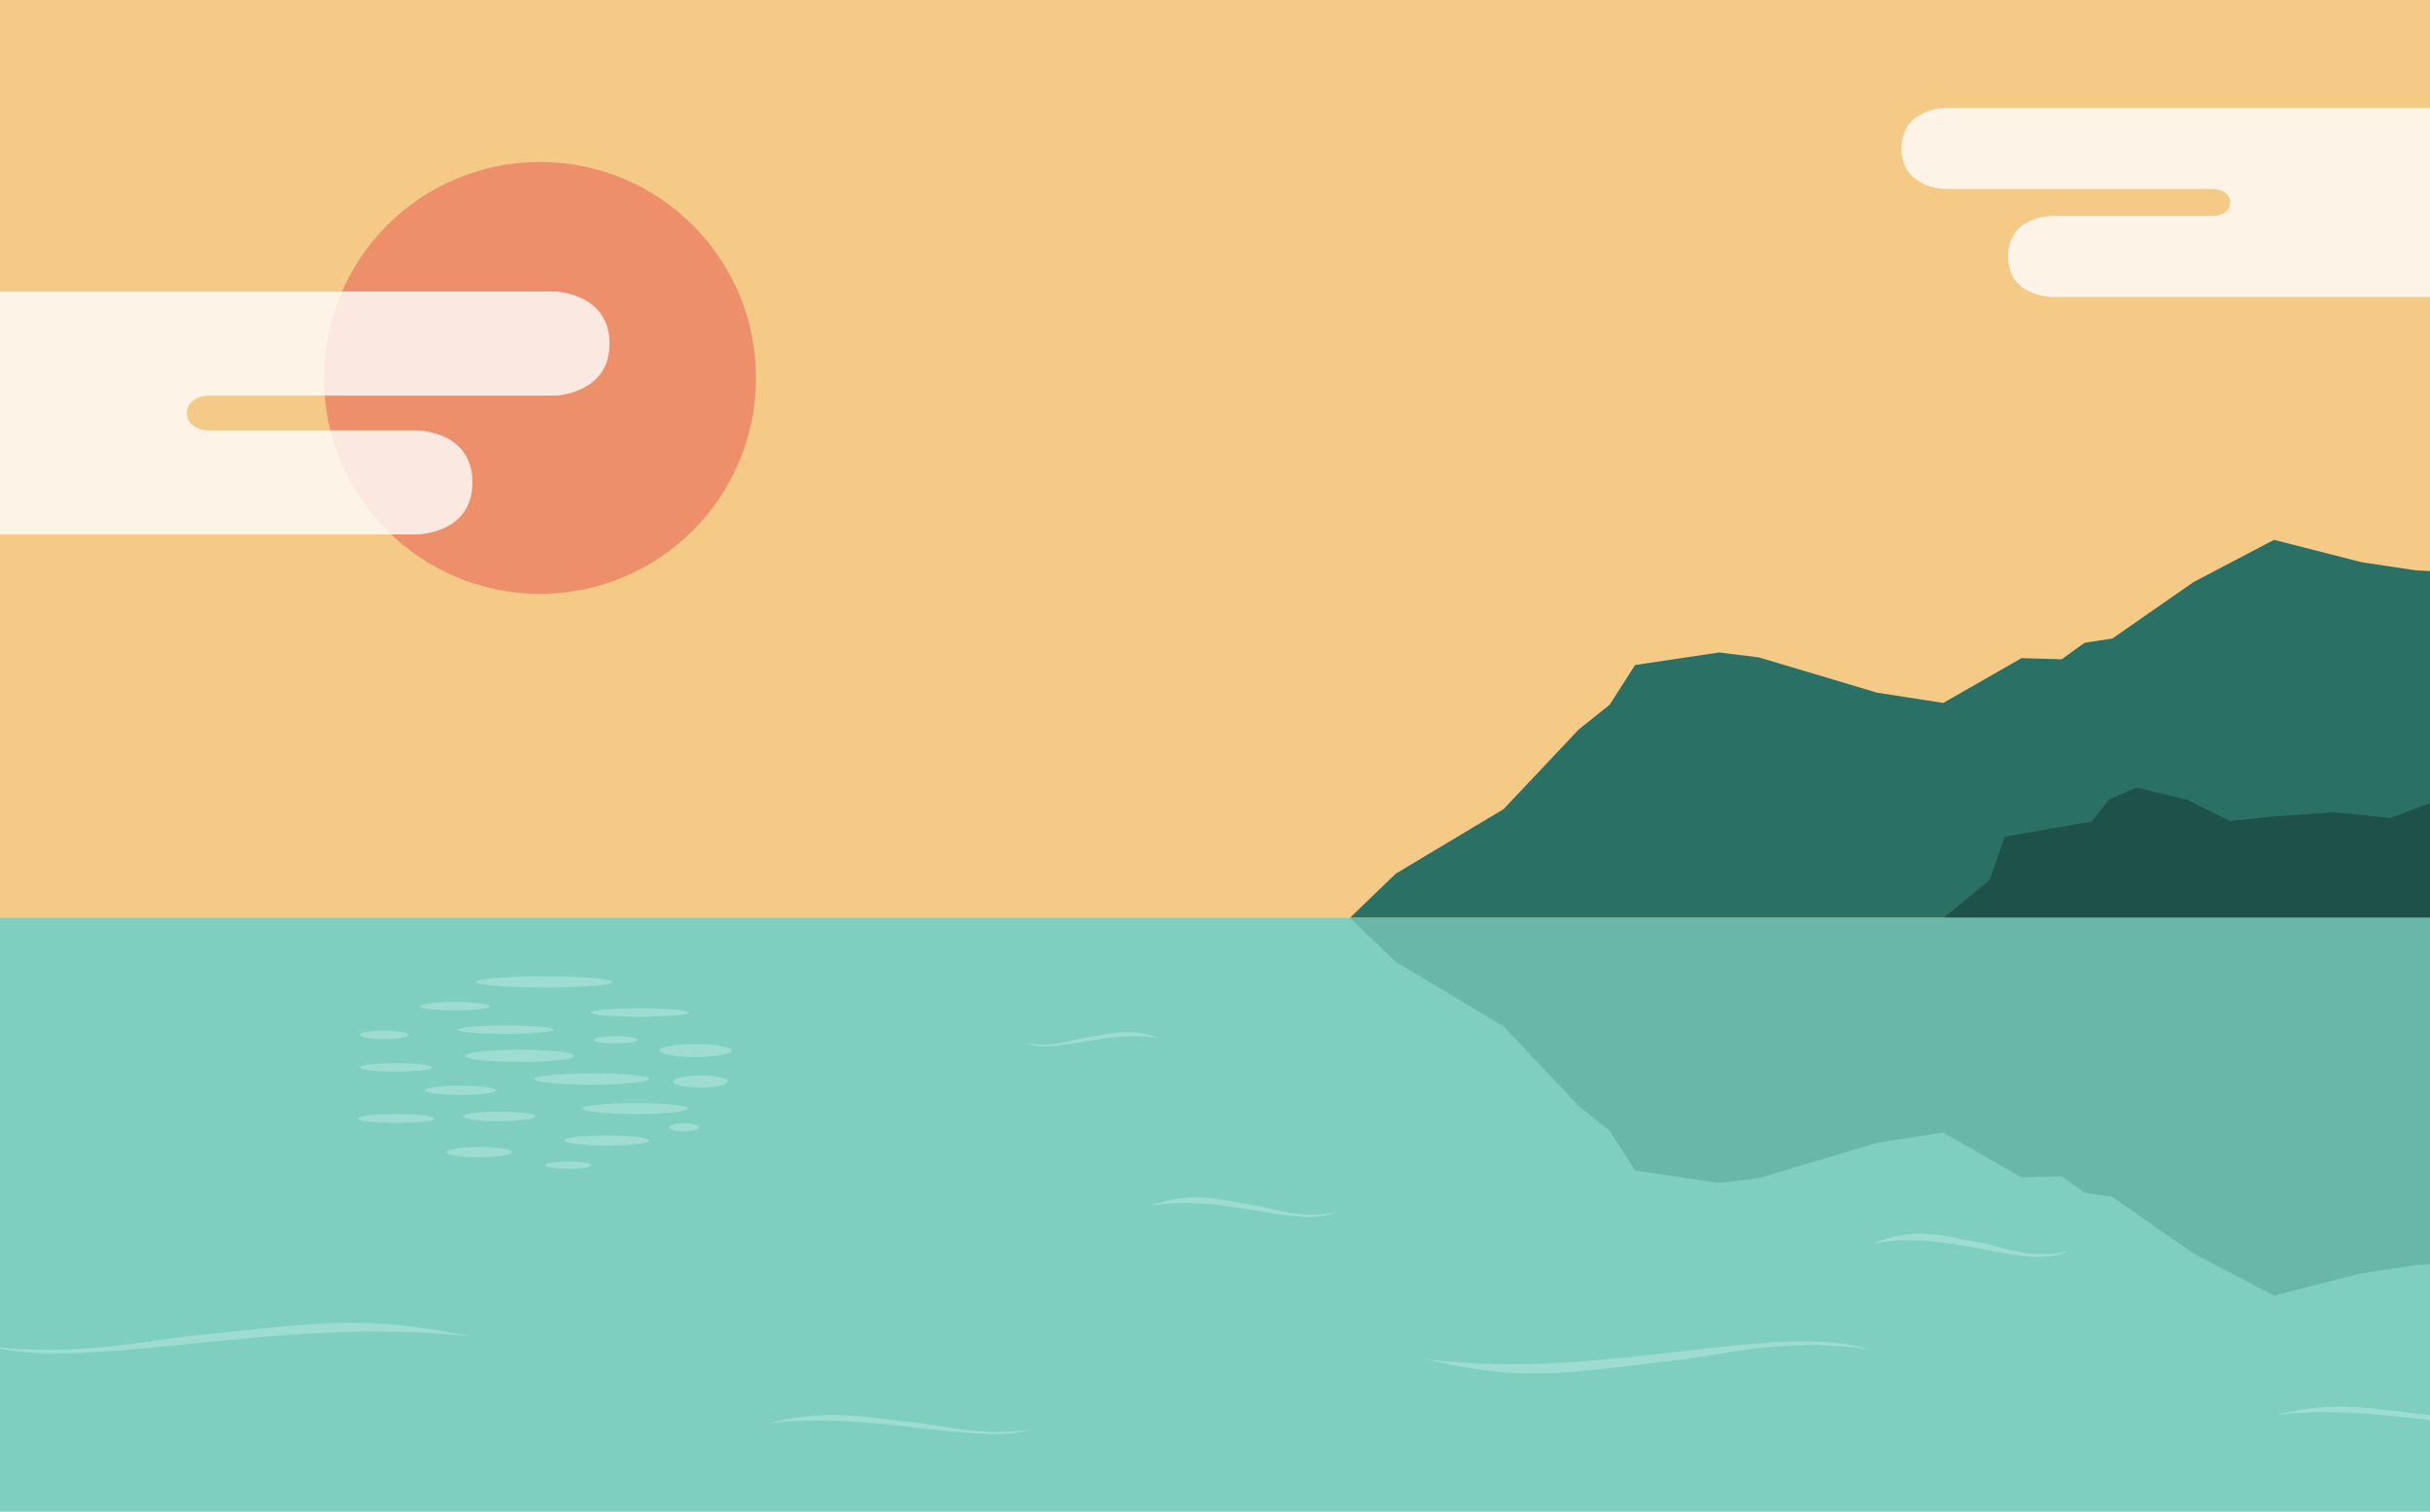 <?xml version="1.0" encoding="UTF-8" standalone="no"?>
<svg
   xmlns:dc="http://purl.org/dc/elements/1.1/"
   xmlns:cc="http://creativecommons.org/ns#"
   xmlns:rdf="http://www.w3.org/1999/02/22-rdf-syntax-ns#"
   xmlns:svg="http://www.w3.org/2000/svg"
   xmlns="http://www.w3.org/2000/svg"
   xmlns:sodipodi="http://sodipodi.sourceforge.net/DTD/sodipodi-0.dtd"
   xmlns:inkscape="http://www.inkscape.org/namespaces/inkscape"
   width="450"
   height="280"
   viewBox="0 0 450 280"
   version="1.1"
   id="svg1874"
   inkscape:version="1.1-dev (f9311a1, 2019-12-25)"
   sodipodi:docname="carte2.svg">
  <defs
     id="defs1868">
    <clipPath
       id="clipPath8646"
       clipPathUnits="userSpaceOnUse">
      <path
         inkscape:connector-curvature="0"
         id="path8644"
         d="m 1252.8,3687.4 c 23.82,10.12 47.84,20.31 73.23,25.34 13.22,2.63 107.7,0.49 68.87,-27.74 -5.73,-4.17 -13.04,-5.36 -20.05,-6.42 -41.14,-6.25 -85.94,-11.87 -122.05,8.82 z m 13.87,-431.29 c -25.33,0.35 -47.58,15.95 -68.02,30.92 -8.43,6.17 -17.05,12.55 -22.65,21.35 -5.6,8.82 -7.58,20.75 -2.1,29.64 5.72,9.29 17.43,12.65 28.16,14.65 11.28,2.1 23.56,3.38 33.7,-1.99 5.38,-2.85 9.67,-7.34 13.79,-11.82 7.17,-7.8 64.72,-83.42 17.12,-82.75 z m -133.62,326.66 c -0.63,5.77 -0.98,11.72 0.79,17.24 1.77,5.52 6.1,10.57 11.79,11.62 5.28,0.98 10.51,-1.52 15.3,-3.95 15.79,-8 32,-16.33 43.53,-29.76 7.07,-8.24 12.05,-18.05 16.84,-27.8 9.59,-19.49 31.49,-48.45 32.43,-70.76 1.25,-29.38 -28.07,-44.24 -52.95,-33.14 -24.04,10.73 -37.39,36.37 -47.14,60.83 -9.72,24.37 -17.76,49.63 -20.59,75.72 z M 822.273,3252.38 c -9.05,1.54 -19.281,5.76 -21.367,14.71 -1.414,6.07 1.676,12.5 6.313,16.67 4.633,4.18 10.597,6.51 16.48,8.59 14.547,5.16 93.762,32.77 90.766,-3.9 -2.5,-30.53 -71.352,-39.61 -92.192,-36.07 z m -9.914,440.96 c -2.879,6.46 -4.023,14.37 -0.269,20.37 3.703,5.92 11.402,8.4 18.332,7.58 6.933,-0.82 13.223,-4.4 18.953,-8.37 11.25,-7.81 21.195,-17.49 29.32,-28.51 l -0.382,-8.72 c -10.536,-7.68 -24.598,-10.3 -37.192,-6.93 -12.598,3.37 -23.469,12.66 -28.762,24.58 z m 797.661,-271.29 c -1.96,69.24 -21.56,148.1 -83.56,178.98 -49.77,24.78 -113.87,11.03 -160.01,42.02 78.92,12.29 160.46,7.37 237.33,-14.31 -36.28,65.91 -72.65,131.98 -115.81,193.61 -39.2,55.97 -91.93,112.32 -160.15,116.06 -49.67,2.72 -97.24,-24.34 -130.93,-60.94 -7.56,-8.4 -14.47,-16.75 -20.89,-25.11 -0.59,13.13 -1.7,25.89 -3.42,37.87 -7.04,49.24 -30.92,98.49 -73.4,124.38 -58.35,35.55 -133.719,18.96 -197.719,-4.97 -70.477,-26.35 -137.867,-60.21 -205.098,-93.99 75.633,-25.66 145.633,-67.79 203.719,-122.61 -55.586,0.59 -100.633,48.22 -155.68,55.98 -68.586,9.66 -129.398,-44.23 -170.226,-100.19 38.844,12.12 80.984,-3.51 115.762,-24.64 34.781,-21.12 66.531,-48.14 104.734,-62.14 -41.734,0.52 -79.383,25.96 -120.82,31.01 -41.465,5.06 -82.336,-10.64 -121.164,-26.04 -36.836,-54.12 -52.676,-122.15 -43.532,-186.97 52.004,45.77 123.532,84.36 188.231,59.61 -29.754,-21.94 -65.489,-33.9 -98.563,-50.43 -33.07,-16.52 -65.488,-39.94 -78.609,-74.5 -8.047,-21.22 -8.008,-44.57 -6.692,-67.22 2.395,-41.12 8.661,-82.01 18.68,-121.96 19.953,15.5 24.684,43.75 40.629,63.35 10.527,12.94 25.426,21.46 40.266,29.08 63.605,32.68 132.91,54.24 203.828,63.43 -45.848,-33.73 -102.297,-48.95 -153.992,-72.77 -51.696,-23.82 -102.762,-61.59 -116.43,-116.85 -9.004,-36.4 -0.25,-74.82 12.051,-110.25 49.57,59.7 131.523,79.02 207.484,94.85 15.383,3.21 30.996,6.44 46.676,5.41 -21.371,-32.58 -63.188,-43.18 -100.406,-54.72 -52.575,-16.3 -103.039,-39.4 -149.75,-68.53 7.269,-46.22 25.914,-90.6 53.832,-128.14 3.57,-4.81 7.675,-9.78 13.433,-11.42 4.707,-1.34 9.731,-0.22 14.449,1.08 55.043,15.16 101.375,54.38 156.922,67.6 6.493,1.54 14.203,2.41 19.004,-2.22 9.883,-9.51 -4.57,-24.44 -17.019,-30.19 -57.024,-26.33 -114.043,-52.67 -171.063,-79 38.297,-47.98 75.008,-149.6 168.063,-191.51 1.121,-0.89 2.379,-1.55 3.851,-1.86 l 0.078,-0.04 0.008,0.01 c 83.039,-16.79 204.433,34.72 264.003,52.83 -32.08,53.99 -64.16,107.99 -96.245,161.99 -7.008,11.79 -10.465,32.28 3.066,34.52 6.579,1.1 12.454,-3.99 16.918,-8.93 38.301,-42.35 54.281,-100.91 91.061,-144.59 3.14,-3.74 6.66,-7.51 11.29,-9.07 5.68,-1.9 11.87,-0.14 17.54,1.8 44.27,15.13 84.77,41.16 116.93,75.13 -21.99,50.46 -50.51,98.08 -84.61,141.29 -24.14,30.59 -52.6,63.01 -51.77,101.97 13.51,-8.04 24.55,-19.54 35.41,-30.9 53.64,-56.07 110.25,-118.4 117.29,-195.67 30.21,22.23 59.18,48.94 72.37,84.04 20.03,53.28 -0.67,113.34 -29.78,162.24 -29.12,48.91 -67.03,93.41 -85.71,147.18 53.25,-47.73 98.15,-104.75 132.07,-167.71 7.91,-14.68 15.37,-30.14 16.71,-46.77 2.05,-25.18 -10.05,-51.14 -2.38,-75.21 30.89,27.25 59.2,57.4 84.46,89.93 13.91,17.93 27.17,37.15 32.55,59.19 8.76,35.92 -4.69,73.58 -22.59,105.93 -17.91,32.35 -40.58,62.45 -52.69,97.38 67.35,-16.24 104.44,-88.56 121.39,-155.73 44.24,48.25 69.71,113.29 70,178.75 -23.28,34.68 -48.08,70.77 -85.12,90.08 -37.01,19.31 -82.44,19.66 -117.14,42.87 39.42,-10.1 80.89,-5.81 121.52,-8.1 40.62,-2.28 84.21,-13.26 109.36,-45.25 z" />
    </clipPath>
    <linearGradient
       id="linearGradient8652"
       spreadMethod="pad"
       gradientTransform="matrix(925.19,115.199,115.199,-925.19,637.716,3320.78)"
       gradientUnits="userSpaceOnUse"
       y2="0"
       x2="1"
       y1="0"
       x1="0">
      <stop
         id="stop8648"
         offset="0"
         style="stop-opacity:1;stop-color:#3a664f" />
      <stop
         id="stop8650"
         offset="1"
         style="stop-opacity:1;stop-color:#46735d" />
    </linearGradient>
    <clipPath
       id="clipPath8964"
       clipPathUnits="userSpaceOnUse">
      <path
         inkscape:connector-curvature="0"
         id="path8962"
         d="m 4104.75,3891.94 c 31.04,23.55 69.22,35.82 107.46,43.28 98.91,19.32 209.62,5.85 285.68,-60.25 73.28,-63.68 102.44,-163.66 119.94,-259.14 -105.46,90.9 -269.12,106.72 -390.04,37.7 130.66,-46.12 263.3,-86.62 397.43,-121.37 10.84,-2.8 22.52,-6.11 29.31,-15.01 3.96,-5.19 5.73,-11.67 7.42,-17.98 22.6,-84.43 42.79,-182.84 -10.02,-252.5 -14.83,46.41 -59.17,76.13 -101.5,100.23 -109.82,62.52 -226.76,112.51 -347.83,148.71 -6.91,-29.72 28.44,-50.06 57.04,-60.68 76.18,-28.3 149.83,-63.4 219.78,-104.76 64.2,-37.97 131.71,-92.3 134.08,-166.85 1.34,-42.54 -19.46,-82.27 -39.68,-119.72 -15.57,-28.81 -31.13,-57.63 -46.7,-86.45 -60.61,77.88 -121.21,155.77 -181.82,233.65 -30.51,39.21 -61.36,78.78 -99.83,110.21 -38.48,31.43 -85.79,54.46 -135.46,55.03 -10.99,0.13 -24.38,-2.59 -27.81,-13.02 -3.09,-9.35 3.91,-18.75 10.43,-26.13 90.95,-103.09 178.87,-208.85 263.6,-317.12 29.88,-38.19 60.73,-80.4 61.46,-128.89 1.13,-75.25 -68.17,-130.04 -130.49,-172.21 -46.5,96.8 -100.04,190.22 -160.06,279.26 -27.94,41.45 -58.6,83.17 -101.91,108.14 2.14,-53.74 23.91,-104.41 38.52,-156.17 24.59,-87.08 29.05,-179.76 12.95,-268.8 -62.5,42.18 -148.61,46.38 -214.91,10.46 0.15,19.99 -10.09,39.78 -26.51,51.18 -14.78,10.28 -34.73,14.77 -44,30.21 -9.64,16.05 -3.38,36.51 2.87,54.15 19.54,55.13 36.84,111.05 51.86,167.58 4.47,16.84 6.54,39.22 -8.83,47.43 -15.05,8.04 -32.32,-5.4 -43.65,-18.15 -24.78,-27.84 -47.43,-57.57 -67.68,-88.85 -10.64,-16.41 -20.83,-33.83 -23.66,-53.18 -2.84,-19.35 7.5,-31.47 19.52,-52.06 -25.09,18.66 -47.97,39.92 -69.66,62.38 -9.4,9.74 -18.15,20 -27.82,29.47 -11.95,11.72 -23.14,23.39 -26.02,40.63 -2.34,14.05 1.32,28.14 6.21,41.24 4.97,13.29 9.99,26.6 15.18,39.82 11.48,29.28 24.62,58.16 42.01,84.45 16.93,25.59 38.13,48.52 64.25,64.89 43.93,27.54 104.2,40.05 124.27,87.86 -21.86,7.67 -45.9,-0.36 -67.05,-9.79 -121.04,-53.97 -218.84,-157.95 -265.3,-282.06 -20.08,54.39 -40.17,108.78 -60.25,163.17 -3.52,9.53 -7.06,19.16 -8.27,29.25 -2.28,18.94 3.86,37.92 11.87,55.24 53.96,116.53 184.09,173.38 302.25,223.7 29.7,12.64 63.93,31.84 65.29,64.09 -160.74,-20.69 -311.36,-110.73 -405.67,-242.53 16.1,30.18 10.75,67.4 -0.75,99.61 -11.51,32.21 -28.72,62.52 -36,95.95 -2.05,9.43 -3.25,19.44 -0.12,28.58 4.07,11.86 14.63,20.12 24.88,27.35 74.51,52.66 160.49,88.97 250.18,105.68 40.42,7.53 91.44,20.17 97.64,60.82 -125.46,-1.72 -250.72,-17.19 -372.83,-46.06 91.93,31.54 106.06,164.98 190.04,213.93 32.14,18.74 74.36,25.07 94.57,56.32 6.32,9.79 9.75,21.16 15.45,31.33 24.57,43.78 83.29,53.94 133.34,49.97 42.67,-3.38 89.09,-16.34 112.13,-52.41 21.91,-34.26 16.22,-78.32 16.89,-118.98 0.41,-25.46 5.11,-62.14 24.72,-80.92 19.91,-19.06 38.82,-6.56 47.9,15.54 22.32,54.35 33.86,105.74 83.71,143.55 z" />
    </clipPath>
    <linearGradient
       id="linearGradient8970"
       spreadMethod="pad"
       gradientTransform="matrix(-741.592,403.196,403.196,741.592,4484.25,3111.1)"
       gradientUnits="userSpaceOnUse"
       y2="0"
       x2="1"
       y1="0"
       x1="0">
      <stop
         id="stop8966"
         offset="0"
         style="stop-opacity:1;stop-color:#3a664f" />
      <stop
         id="stop8968"
         offset="1"
         style="stop-opacity:1;stop-color:#46735d" />
    </linearGradient>
    <clipPath
       id="clipPath9004"
       clipPathUnits="userSpaceOnUse">
      <path
         inkscape:connector-curvature="0"
         id="path9002"
         d="m 1060.96,1476.53 c -1.53,-2.66 -5.18,-4.27 -9.06,-4.36 -7.28,-0.14 -14.58,0.53 -21.7,2.01 -4.1,0.86 -8.28,2.06 -11.47,4.75 -3.19,2.71 -5.15,7.27 -3.68,11.18 1.35,3.6 5.21,5.74 9.03,6.18 3.82,0.44 7.63,-0.51 11.35,-1.47 7.87,-2.02 19.13,-3.29 24.36,-10.42 2.27,-3.11 2.36,-5.8 1.17,-7.87 z m -17.67,-113.54 c -6.88,-2.44 -14.53,-1.22 -21.49,0.99 -10.75,3.41 -20.64,9.03 -30.433,14.62 -6.078,3.47 -12.246,7 -17.144,12 -4.903,5 -8.457,11.74 -8.071,18.73 0,35.41 85.108,-10.52 88.408,-29.64 1.24,-7.19 -4.39,-14.25 -11.27,-16.7 z m -49.212,-92.32 c -13.363,-1.56 -26.715,3.46 -38.254,10.38 -11.539,6.92 -21.82,15.77 -33.179,22.99 -4.317,2.74 -8.93,5.38 -11.825,9.6 -5.222,7.61 -2.527,19.43 5.481,24.02 9.429,5.41 21.367,0.62 30.508,-5.27 10.558,-6.81 21.511,-15.2 29.968,-24.58 2.657,-2.95 22.465,-36.55 17.301,-37.14 z m -63.226,-75.69 c -5.168,-1.53 -10.25,2.26 -14.305,5.81 -15.371,13.42 -30.742,26.86 -46.113,40.29 -10.2,8.92 -11.739,21.08 3.765,19.24 7.637,-0.91 17.524,-9.66 23.098,-14.72 4.629,-4.21 43.379,-47.73 33.555,-50.62 z m -70.68,243.69 c -0.559,-2.22 -1.406,-4.6 -3.379,-5.75 -2.77,-1.64 -6.328,-0.07 -8.84,1.94 -9.926,7.98 -22.754,34.9 -5.215,41.15 20.426,7.3 20.438,-25.45 17.434,-37.34 z m -87.121,-52.74 c -1.121,0.1 -2.078,0.84 -2.91,1.6 -10.141,9.32 -11.942,24.33 -14.422,37.88 -2.028,11.05 -5.012,22 -10.235,32.01 -2.336,4.47 -16.632,24.56 1.133,19.87 4.906,-1.3 8.246,-5.74 10.934,-10.05 13.828,-22.16 20.84,-48.5 19.851,-74.61 -0.113,-3 -1.367,-6.95 -4.351,-6.7 z m -319.473,-0.35 c 53.223,-4.45 105.86,-15.91 156.012,-34.27 -53.481,-14.05 -106.793,5.6 -156.012,34.27 z m 673.382,-34.03 c 70.53,-0.24 137.32,-29.73 206.53,-43.32 92.4,-18.15 190.3,-7.18 276.39,30.96 8.01,3.55 16.27,7.61 21.37,14.72 8.98,12.52 5.38,29.58 4.79,44.97 -1.07,27.66 9.52,55.57 28.65,75.56 -170.81,-23.42 -344.32,-27.14 -515.99,-11.06 -8.94,0.84 -18.76,2.16 -24.76,8.85 -8.52,9.47 -4.46,25.61 5.25,33.87 9.71,8.26 23.03,10.56 35.7,11.93 75.31,8.15 151.03,-5.62 226.63,-10.35 75.61,-4.73 155.93,0.94 219.04,42.83 14.68,9.75 28.96,22.6 32.69,39.82 8.34,38.54 -38.6,81.06 -15.28,112.87 -116.6,-54.03 -244.7,-83.06 -373.2,-84.58 12.59,28.63 48.13,37.9 79.15,41.89 101.32,13.06 213.79,10.89 291.32,77.41 3.88,3.32 7.87,7.23 8.53,12.29 0.75,5.66 -2.86,10.87 -5.93,15.68 -16.71,26.18 -21.89,59.43 -13.92,89.44 -66.53,-45.17 -147.16,-69.24 -227.57,-67.94 39.29,65.22 109.7,110.72 185.31,119.75 -13.15,43.77 -62.65,63.6 -106.15,77.59 -32.15,10.34 -68.36,20.44 -98.45,5.13 -26.84,-13.65 -40.59,-43.48 -52.4,-71.15 -14.21,-33.29 -28.41,-66.57 -42.62,-99.85 -4,-9.37 -9.57,-20.04 -19.64,-21.66 -20.26,-3.25 -23.62,28.28 -17.61,47.89 24.71,80.6 53.92,167.46 123.84,214.53 -57.37,15.22 -126.64,27.63 -169.25,-13.69 -26.31,-25.51 -33.64,-64.24 -40.57,-100.23 -15.55,-80.74 -35.67,-160.61 -60.22,-239.08 -4.94,-15.8 -15.58,-35.09 -31.85,-32.02 -18.14,3.43 -18.62,29.1 -14.49,47.09 29.27,127.77 58.55,255.53 87.82,383.3 -46.92,-0.25 -93.77,-9.85 -136.996,-28.09 -12.429,-5.24 -25.043,-11.58 -33.195,-22.32 -9.797,-12.91 -11.602,-30 -13.063,-46.14 -10.953,-121.37 -21.91,-242.76 -32.867,-364.15 -11.531,3.5 -15.691,17.4 -17.804,29.27 -24.235,136.11 -12.926,278.39 32.507,408.95 -57.082,-11.63 -112.691,-30.44 -165.113,-55.84 -7.973,-3.87 -16.199,-8.17 -21.273,-15.42 -6.282,-9 -6.536,-20.74 -6.414,-31.69 1.468,-135.55 25.148,-270.83 69.816,-398.81 -61.621,10.88 -94.652,76.9 -118.203,134.87 -30.649,75.45 -61.758,153.03 -63.301,234.44 -33.434,-0.18 -60.148,-31.67 -66.101,-64.56 -5.958,-32.9 3.929,-66.44 14.972,-97.99 33.016,-94.26 77.473,-184.52 132.094,-268.13 -17.078,-4 -33,9.29 -44.988,22.09 -81.567,87.18 -134.696,200.54 -149.5,319 -40.25,-22.62 -83.879,-49.28 -97.453,-93.41 -15.098,-49.09 12.875,-100.5 43.488,-141.74 46.578,-62.75 101.922,-118.97 163.929,-166.52 -115.785,-6.18 -215.023,86.9 -268.929,189.56 -33.938,-69.61 -33.633,-154.94 0.797,-224.3 5.664,-11.42 12.664,-22.89 23.679,-29.31 8.715,-5.07 18.86,-6.37 29.059,-6.82 13.519,-47.71 27.039,-95.43 40.559,-143.16 2.085,-7.34 4.386,-15.07 9.933,-20.32 6.848,-6.49 17.008,-7.73 26.422,-8.33 36.801,-2.36 73.914,0.02 110.133,6.92 19.351,3.69 59.074,22.13 78.777,10.47 24.942,-14.76 -0.539,-31.77 -15.746,-47.27 -22.363,-22.81 -46.281,-44.14 -65.816,-69.54 -25.586,-33.28 -43.5,-75.99 -34.328,-116.95 12.523,-55.891 68.718,-88.91 119.558,-115.27 72.875,-37.8 152.617,-76.742 233.438,-62.339 -61.457,60.879 -99.965,144.398 -106.371,230.669 12.703,-1.31 21.652,-12.72 28.664,-23.39 28.574,-43.479 51.007,-90.979 66.425,-140.67 5.528,-17.809 10.399,-36.379 21.661,-51.25 9.859,-13.031 23.921,-22.211 38.304,-29.949 49.526,-26.641 106.586,-39.082 162.706,-35.461 -121.503,49.109 -208.339,174.121 -211.94,305.11 58.5,-68.27 112.93,-140.028 162.9,-214.759 13.07,-19.562 28.04,-40.91 50.96,-46.222 11.28,-2.617 23.09,-0.887 34.45,1.363 46.76,9.297 91.74,27.418 131.9,53.109 -136.05,43.149 -250.78,149.039 -304.675,281.209 122.905,-41.68 193.225,-189.74 321.135,-211.662 85.76,-14.699 177.97,42.41 203.02,125.732 -164.58,1.26 -333.3,57.17 -447.55,175.64 56.31,4.45 105.27,-34.55 153.37,-64.19 70.09,-43.21 150.4,-69.73 232.43,-76.77 44.1,-3.79 92.66,-0.53 125.81,28.8 37.79,33.42 44.14,90.02 73.42,131.09 -176.41,-25.03 -360.5,7.33 -517.8,91.01 z" />
    </clipPath>
    <linearGradient
       id="linearGradient9010"
       spreadMethod="pad"
       gradientTransform="matrix(268.692,935.048,935.048,-268.692,862.405,988.45)"
       gradientUnits="userSpaceOnUse"
       y2="0"
       x2="1"
       y1="0"
       x1="0">
      <stop
         id="stop9006"
         offset="0"
         style="stop-opacity:1;stop-color:#758b68" />
      <stop
         id="stop9008"
         offset="1"
         style="stop-opacity:1;stop-color:#86986d" />
    </linearGradient>
    <clipPath
       id="clipPath9094"
       clipPathUnits="userSpaceOnUse">
      <path
         inkscape:connector-curvature="0"
         id="path9092"
         d="m 4127.29,890.941 c -25.56,-35.41 -56.21,-69.191 -96.4,-86.25 -47.53,-20.171 -103.25,-14.07 -150.38,7.008 -47.13,21.09 -86.82,55.832 -122.66,93 -91.5,94.883 -162.89,209.051 -208.12,332.851 59.37,-28.7 119.49,-57.66 184.05,-71.1 64.56,-13.43 135.06,-9.95 191.95,23.4 -43.46,3.09 -86.92,6.18 -130.39,9.28 -54.22,3.85 -108.71,7.75 -161.63,20.16 -36.74,8.61 -74.39,22.55 -98.48,51.6 -18.54,22.38 -26.98,51.2 -34.95,79.14 -18.71,65.52 -37.6,133.45 -27.82,200.88 175.24,-81.17 354.64,-163.52 546.84,-182.42 -189.38,35.17 -366.83,131.85 -499.06,271.9 -10.43,11.04 -20.94,23.01 -24.52,37.78 -3.33,13.74 -0.19,28.16 3.54,41.81 16.34,59.83 44.3,116.47 81.88,165.82 59.28,-143.23 169.64,-264.68 306.55,-337.37 12.25,-6.5 25.23,-12.76 39.1,-13.04 13.86,-0.29 28.84,7.07 33.11,20.27 -154.92,41.84 -291.41,147.92 -370.2,287.71 -6.49,11.51 -12.74,23.74 -13.2,36.95 -0.58,16.63 8.07,32.07 17.18,45.99 20.75,31.73 45.36,60.95 73.11,86.79 9.48,-16.99 5.52,-38.02 8.63,-57.23 5.77,-35.74 35.1,-62.3 62.64,-85.8 38.6,-32.94 80.92,-67.48 131.54,-71.09 -55.71,45.05 -113.45,92.7 -141.95,158.44 -28.52,65.72 -16.85,154.87 44.76,191.44 44.95,26.68 110.07,23.68 138.17,67.77 9.26,-32.53 41.92,-52.67 74,-63.39 32.08,-10.73 66.6,-15.49 95.8,-32.56 64.03,-37.44 83.24,-125.11 64.35,-196.83 -18.13,-68.81 -64.71,-133.31 -55.42,-203.85 68.38,106.64 109.54,230.57 118.54,356.93 40.14,-34.48 83.21,-74.41 88.05,-127.1 2.07,-22.6 -3.34,-45.16 -9.01,-67.14 -24.83,-96.24 -55.53,-190.97 -91.87,-283.49 -8.66,-22.02 -16.9,-49.32 -1.58,-67.36 81.63,137.74 140.61,288.88 173.88,445.49 53.02,-47.08 96.78,-104.55 128.07,-168.18 9.3,-18.91 17.66,-39.08 17.35,-60.14 -0.29,-20.06 -8.41,-39.13 -17.53,-56.99 -30.32,-59.38 -73.42,-112.19 -125.51,-153.79 -48.66,-38.88 -106.79,-69.98 -138.15,-123.8 9.09,-4.73 20.04,0.17 29,5.17 112.6,62.8 212.17,148.87 290.59,251.23 33.89,-111.05 103.45,-215.83 96.71,-331.73 -5.61,-96.51 -63.5,-181.02 -119.35,-259.92 -13.92,-19.67 -28.37,-39.86 -48.75,-52.73 -26.31,-16.62 -59.25,-18.91 -90.25,-16.14 -35.09,3.13 -69.55,12.41 -101.65,26.88 -15.72,7.09 -64.91,47.82 -82.94,41.14 -17.89,-6.62 -15.85,-63.65 -21.91,-82.721 -12.02,-37.839 -32.57,-72.629 -55.71,-104.668 z" />
    </clipPath>
    <linearGradient
       id="linearGradient9100"
       spreadMethod="pad"
       gradientTransform="matrix(-908.59,437.954,437.954,908.59,4538.89,1205.8)"
       gradientUnits="userSpaceOnUse"
       y2="0"
       x2="1"
       y1="0"
       x1="0">
      <stop
         id="stop9096"
         offset="0"
         style="stop-opacity:1;stop-color:#758b68" />
      <stop
         id="stop9098"
         offset="1"
         style="stop-opacity:1;stop-color:#86986d" />
    </linearGradient>
  </defs>
  <sodipodi:namedview
     id="base"
     pagecolor="#ffffff"
     bordercolor="#666666"
     borderopacity="1.0"
     inkscape:pageopacity="0.0"
     inkscape:pageshadow="2"
     inkscape:zoom="3"
     inkscape:cx="220.28121"
     inkscape:cy="105.11498"
     inkscape:document-units="px"
     inkscape:current-layer="layer1"
     inkscape:document-rotation="0"
     showgrid="true"
     inkscape:pagecheckerboard="true"
     showborder="true"
     borderlayer="false"
     inkscape:showpageshadow="true"
     units="px"
     inkscape:window-width="2560"
     inkscape:window-height="1350"
     inkscape:window-x="0"
     inkscape:window-y="23"
     inkscape:window-maximized="1"
     inkscape:snap-global="false">
    <inkscape:grid
       type="xygrid"
       id="grid1876" />
  </sodipodi:namedview>
  <g
     inkscape:label="Calque 1"
     inkscape:groupmode="layer"
     id="layer1">
    <rect
       style="mix-blend-mode:normal;fill:#f5c986;fill-opacity:1;fill-rule:evenodd;stroke-width:1.058"
       id="rect1926"
       width="470"
       height="300"
       x="-10"
       y="-10" />
    <path
       style="fill:#2a7064;fill-opacity:1;stroke:none;stroke-width:1.005px;stroke-linecap:butt;stroke-linejoin:miter;stroke-opacity:1"
       d="m 250,170 8.485,-8.17 19.954,-11.946 13.919,-14.754 5.705,-4.558 4.735,-7.386 15.566,-2.321 7.401,0.916 21.81,6.525 12.292,1.906 14.49,-8.302 7.427,0.214 4.259,-3.056 5.142,-0.799 15.034,-10.451 L 421.111,100 l 16.193,4.135 10.033,1.513 12.968,0.675 L 459.696,170 Z"
       id="path9431"
       inkscape:connector-curvature="0"
       sodipodi:nodetypes="ccccccccccccccccccccc" />
    <circle
       r="40"
       style="fill:#ec8f6a;fill-opacity:1;stroke-width:0.877"
       id="path9415"
       cx="100"
       cy="70" />
    <path
       sodipodi:nodetypes="cccccccccccccc"
       inkscape:connector-curvature="0"
       id="path9431-3"
       d="m 360,170 8.482,-7.019 2.774,-8.001 16.067,-2.779 3.258,-4.107 5.081,-2.22 9.419,2.316 7.935,3.909 7.634,-0.829 11.646,-0.811 10.352,1.068 17.443,-6.527 -0.181,25 z"
       style="fill:#1e5149;fill-opacity:1;stroke:none;stroke-width:0.997px;stroke-linecap:butt;stroke-linejoin:miter;stroke-opacity:1" />
    <path
       id="rect9413"
       style="fill:#7ecfc0;fill-opacity:1;stroke-width:0.554"
       d="M -10,170 V 290 H 460 V 170 Z"
       inkscape:connector-curvature="0"
       sodipodi:nodetypes="ccccc" />
    <path
       sodipodi:nodetypes="czcczcczcccc"
       inkscape:connector-curvature="0"
       d="m 380,55 c 0,0 -8.125,0.042 -8.125,-7.5 0,-7.542 8.125,-7.5 8.125,-7.5 h 30.071 c 0,0 2.929,-0.134 2.929,-2.5 0,-2.366 -3.071,-2.5 -3.071,-2.5 h -49.929 c 0,0 -7.875,-0.19 -7.875,-7.5 -5e-5,-7.31 7.875,-7.5 7.875,-7.5 h 100.14 l -0.28,35 z"
       style="fill:#ffffff;fill-opacity:0.8;stroke:none;stroke-width:0.707px;stroke-linecap:butt;stroke-linejoin:miter;stroke-opacity:1"
       id="path9427-1" />
    <path
       sodipodi:nodetypes="cccc"
       inkscape:connector-curvature="0"
       d="m 37.465,247.263 c -8.146,0.493 -22.704,4.44 -40.221,1.974 18.852,5.218 53.711,-5.591 89.573,-1.713 -18.99,-4.024 -28.619,-2.448 -49.353,-0.261 z"
       style="fill:#ffffff;fill-opacity:0.25;stroke:none;stroke-width:1px;stroke-linecap:butt;stroke-linejoin:miter;stroke-opacity:1"
       id="path885" />
    <path
       id="path885-9"
       style="fill:#ffffff;fill-opacity:0.25;stroke:none;stroke-width:0.585px;stroke-linecap:butt;stroke-linejoin:miter;stroke-opacity:1"
       d="m 169.204,263.497 c 4.456,0.308 12.421,2.775 22.004,1.234 -10.313,3.261 -29.384,-3.494 -49.003,-1.07 10.389,-2.515 15.656,-1.53 27,-0.163 z"
       inkscape:connector-curvature="0"
       sodipodi:nodetypes="cccc" />
    <path
       sodipodi:nodetypes="cccc"
       inkscape:connector-curvature="0"
       d="m 309.346,252.076 c 7.458,-0.52 20.785,-4.677 36.822,-2.079 -17.259,-5.498 -49.173,5.891 -82.004,1.804 17.386,4.24 26.2,2.58 45.182,0.275 z"
       style="fill:#ffffff;fill-opacity:0.25;stroke:none;stroke-width:0.982px;stroke-linecap:butt;stroke-linejoin:miter;stroke-opacity:1"
       id="path885-9-2" />
    <path
       id="path885-95"
       style="fill:#ffffff;fill-opacity:0.25;stroke:none;stroke-width:0.499px;stroke-linecap:butt;stroke-linejoin:miter;stroke-opacity:1"
       d="m 231.93,223.212 c 3.14,0.319 8.75,2.868 15.502,1.275 -7.266,3.372 -20.701,-3.613 -34.524,-1.106 7.319,-2.6 11.03,-1.582 19.022,-0.169 z"
       inkscape:connector-curvature="0"
       sodipodi:nodetypes="cccc" />
    <path
       style="fill:#ffffff;fill-opacity:0.25;stroke:none;stroke-width:0.578px;stroke-linecap:butt;stroke-linejoin:miter;stroke-opacity:1"
       d="m -24.978,185.394 c 0,0 -1.736,0.152 -1.722,1.166 0.014,1.014 1.722,1.19 1.722,1.19 h 10.791 c 0,0 1.58,-0.209 1.562,-1.225 -0.018,-1.016 -1.704,-1.225 -1.704,-1.225 z"
       id="path1073"
       inkscape:connector-curvature="0"
       sodipodi:nodetypes="czcczcc" />
    <g
       id="g1316"
       transform="matrix(1.66,0,0,1.046,-64.573,-8.309)"
       style="fill:#ffffff;fill-opacity:0.25">
      <ellipse
         ry="1.008"
         rx="7.6"
         cy="181.839"
         cx="99.61"
         id="path88"
         style="fill:#ffffff;fill-opacity:0.25;stroke-width:0.748" />
      <ellipse
         style="fill:#ffffff;fill-opacity:0.25;stroke-width:0.547"
         id="path88-4"
         cx="110.257"
         cy="187.259"
         rx="5.489"
         ry="0.745" />
      <ellipse
         style="fill:#ffffff;fill-opacity:0.25;stroke-width:0.461"
         id="path88-6"
         cx="89.651"
         cy="186.14"
         rx="3.906"
         ry="0.745" />
      <ellipse
         style="fill:#ffffff;fill-opacity:0.25;stroke-width:0.58"
         id="path88-0"
         cx="116.483"
         cy="193.996"
         rx="4.038"
         ry="1.14" />
      <ellipse
         style="fill:#ffffff;fill-opacity:0.25;stroke-width:0.693"
         id="path88-3"
         cx="96.856"
         cy="194.928"
         rx="6.073"
         ry="1.081" />
      <ellipse
         style="fill:#ffffff;fill-opacity:0.25;stroke-width:0.489"
         id="path88-2"
         cx="90.294"
         cy="201.036"
         rx="3.958"
         ry="0.826" />
      <ellipse
         style="fill:#ffffff;fill-opacity:0.25;stroke-width:0.647"
         id="path88-69"
         cx="109.751"
         cy="204.254"
         rx="5.885"
         ry="0.972" />
      <ellipse
         ry="0.745"
         rx="2.719"
         cy="191.217"
         cx="81.761"
         id="path88-0-4"
         style="fill:#ffffff;fill-opacity:0.25;stroke-width:0.385" />
      <ellipse
         ry="1.008"
         rx="6.413"
         cy="199.019"
         cx="104.923"
         id="path88-0-1"
         style="fill:#ffffff;fill-opacity:0.25;stroke-width:0.688" />
      <ellipse
         ry="1.081"
         rx="3.057"
         cy="199.469"
         cx="117.043"
         id="path88-0-3"
         style="fill:#ffffff;fill-opacity:0.25;stroke-width:0.491" />
      <ellipse
         ry="0.913"
         rx="3.642"
         cy="211.982"
         cx="92.383"
         id="path88-0-7"
         style="fill:#ffffff;fill-opacity:0.25;stroke-width:0.493" />
      <ellipse
         ry="0.901"
         rx="4.753"
         cy="209.916"
         cx="106.593"
         id="path88-0-8"
         style="fill:#ffffff;fill-opacity:0.25;stroke-width:0.56" />
      <ellipse
         ry="0.854"
         rx="4.038"
         cy="205.646"
         cx="94.562"
         id="path88-0-83"
         style="fill:#ffffff;fill-opacity:0.25;stroke-width:0.502" />
      <ellipse
         ry="0.745"
         rx="4.038"
         cy="196.966"
         cx="83.059"
         id="path88-2-3"
         style="fill:#ffffff;fill-opacity:0.25;stroke-width:0.469" />
      <ellipse
         ry="0.782"
         rx="4.282"
         cy="206.022"
         cx="83.101"
         id="path88-2-6"
         style="fill:#ffffff;fill-opacity:0.25;stroke-width:0.495" />
      <ellipse
         style="fill:#ffffff;fill-opacity:0.25;stroke-width:0.54"
         id="path88-0-7-5"
         cx="95.349"
         cy="190.294"
         rx="5.357"
         ry="0.745" />
      <ellipse
         style="fill:#ffffff;fill-opacity:0.25;stroke-width:0.339"
         id="path88-0-3-9"
         cx="107.6"
         cy="192.1"
         rx="2.455"
         ry="0.64" />
      <ellipse
         ry="0.74"
         rx="1.655"
         cy="207.6"
         cx="115.2"
         id="path88-0-3-5"
         style="opacity:1;fill:#ffffff;fill-opacity:0.25;stroke-width:0.299" />
      <ellipse
         ry="0.64"
         rx="2.555"
         cy="214.3"
         cx="102.3"
         id="path88-0-3-6"
         style="opacity:1;fill:#ffffff;fill-opacity:0.25;stroke-width:0.346" />
    </g>
    <path
       sodipodi:nodetypes="cccc"
       inkscape:connector-curvature="0"
       d="m 448.329,261.961 c 4.456,0.308 12.421,2.775 22.004,1.234 -10.313,3.261 -29.384,-3.494 -49.003,-1.07 10.389,-2.515 15.656,-1.53 27,-0.163 z"
       style="fill:#ffffff;fill-opacity:0.25;stroke:none;stroke-width:0.585px;stroke-linecap:butt;stroke-linejoin:miter;stroke-opacity:1"
       id="path885-9-0" />
    <path
       id="path9427-1-0"
       style="fill:#ffffff;fill-opacity:0.8;stroke:none;stroke-width:0.909px;stroke-linecap:butt;stroke-linejoin:miter;stroke-opacity:1"
       d="m 77.037,99 c 0,0 10.446,0.054 10.446,-9.643 0,-9.696 -10.446,-9.643 -10.446,-9.643 H 38.375 c 0,0 -3.766,-0.172 -3.766,-3.214 0,-3.042 3.948,-3.214 3.948,-3.214 H 102.751 c 0,0 10.125,-0.244 10.125,-9.643 C 112.877,54.244 102.752,54 102.752,54 H -26 l 0.36,45 z"
       inkscape:connector-curvature="0"
       sodipodi:nodetypes="czcczcczcccc" />
    <path
       sodipodi:nodetypes="ccccccccccccccccccccc"
       inkscape:connector-curvature="0"
       id="path9431-1"
       d="m 250,170 8.485,8.17 19.954,11.946 13.919,14.754 5.705,4.558 4.735,7.386 15.566,2.321 7.401,-0.916 21.81,-6.525 12.292,-1.906 14.49,8.302 7.427,-0.214 4.259,3.056 5.142,0.799 15.034,10.451 L 421.111,240 l 16.193,-4.135 10.033,-1.513 12.968,-0.675 L 459.696,170 Z"
       style="fill:#2a7064;fill-opacity:0.25;stroke:none;stroke-width:1.005px;stroke-linecap:butt;stroke-linejoin:miter;stroke-opacity:1" />
    <path
       sodipodi:nodetypes="cccc"
       inkscape:connector-curvature="0"
       d="m 366.691,230.207 c 3.313,0.377 9.235,3.392 16.36,1.508 -7.668,3.987 -21.847,-4.272 -36.434,-1.308 7.724,-3.075 11.641,-1.871 20.074,-0.2 z"
       style="fill:#ffffff;fill-opacity:0.25;stroke:none;stroke-width:0.557px;stroke-linecap:butt;stroke-linejoin:miter;stroke-opacity:1"
       id="path885-95-9" />
    <path
       sodipodi:nodetypes="cccc"
       inkscape:connector-curvature="0"
       d="m 201.117,192.218 c -2.28,0.232 -6.354,2.083 -11.256,0.926 5.276,2.448 15.032,-2.623 25.068,-0.803 -5.315,-1.888 -8.009,-1.149 -13.812,-0.123 z"
       style="fill:#ffffff;fill-opacity:0.25;stroke:none;stroke-width:0.362px;stroke-linecap:butt;stroke-linejoin:miter;stroke-opacity:1"
       id="path885-95-1" />
  </g>
</svg>
